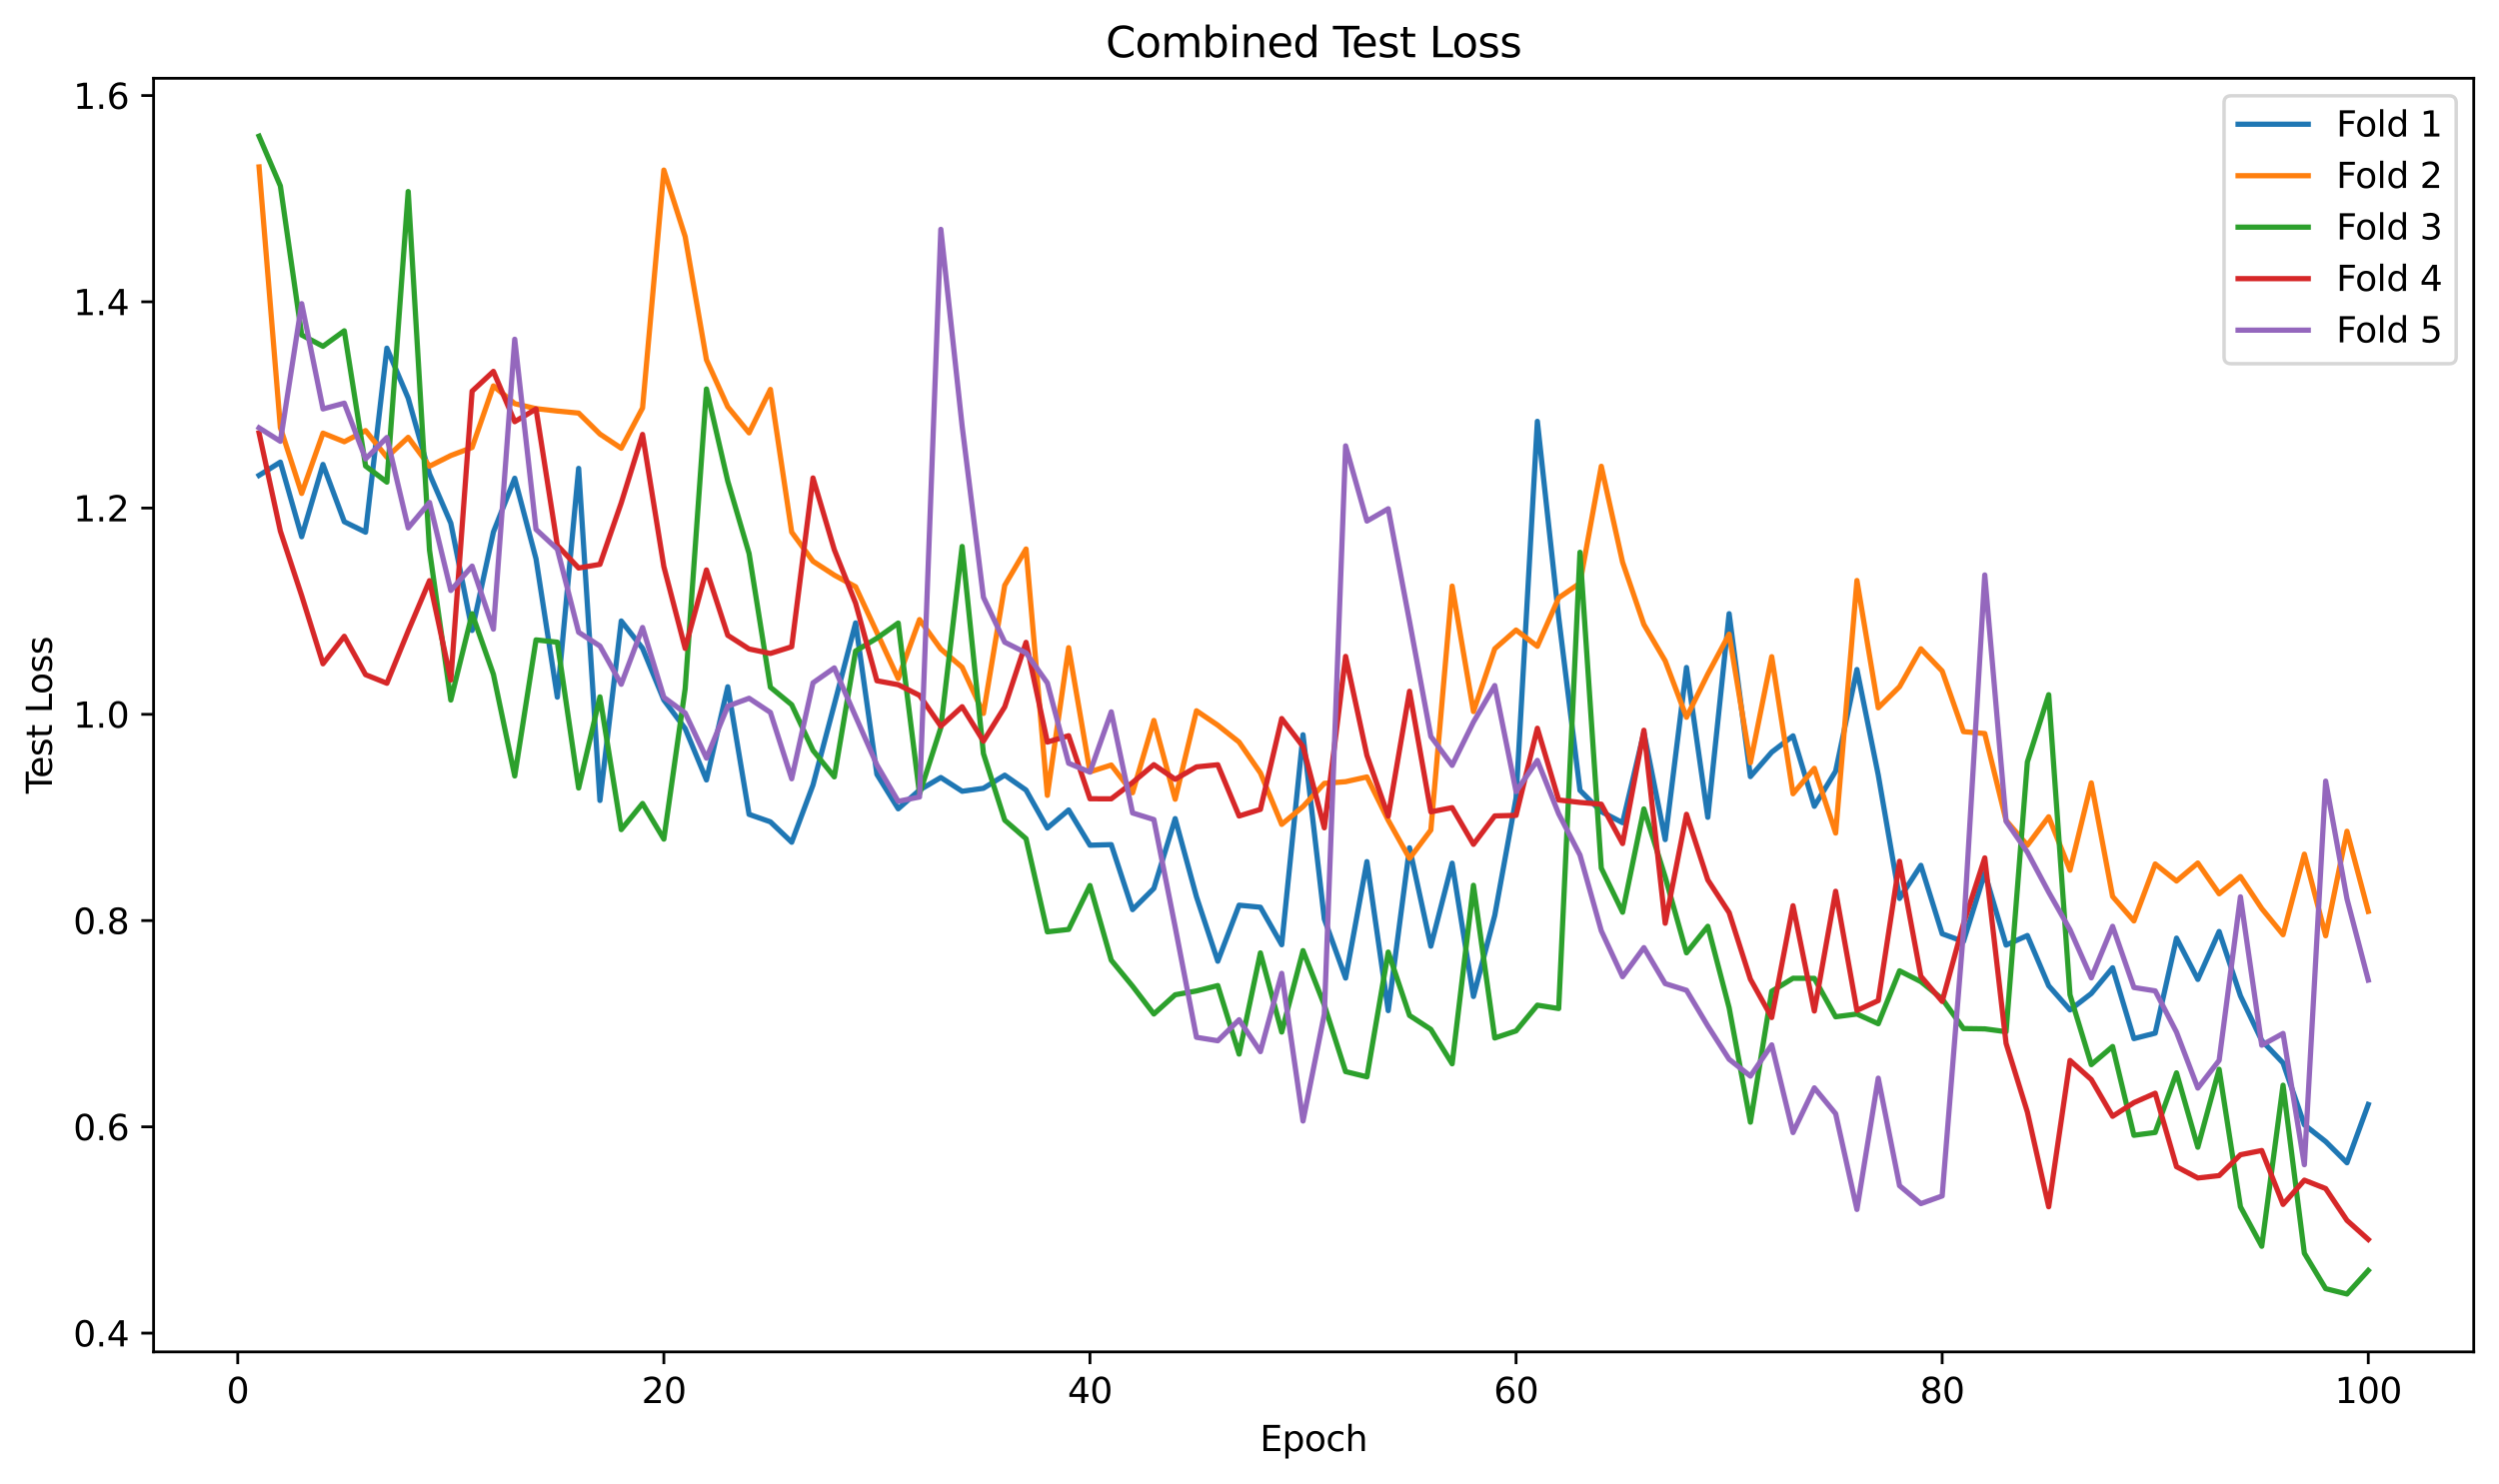 <?xml version="1.0" encoding="utf-8" standalone="no"?>
<!DOCTYPE svg PUBLIC "-//W3C//DTD SVG 1.1//EN"
  "http://www.w3.org/Graphics/SVG/1.1/DTD/svg11.dtd">
<svg xmlns:xlink="http://www.w3.org/1999/xlink" width="712.371pt" height="423.034pt" viewBox="0 0 712.371 423.034" xmlns="http://www.w3.org/2000/svg" version="1.1">
 <defs>
  <style type="text/css">*{stroke-linejoin: round; stroke-linecap: butt}</style>
 </defs>
 <g id="figure_1">
  <g id="patch_1">
   <path d="M 0 423.034 
L 712.371 423.034 
L 712.371 0 
L 0 0 
z
" style="fill: #ffffff"/>
  </g>
  <g id="axes_1">
   <g id="patch_2">
    <path d="M 43.781 385.478 
L 705.171 385.478 
L 705.171 22.318 
L 43.781 22.318 
z
" style="fill: #ffffff"/>
   </g>
   <g id="matplotlib.axis_1">
    <g id="xtick_1">
     <g id="line2d_1">
      <defs>
       <path id="m9db270beeb" d="M 0 0 
L 0 3.5 
" style="stroke: #000000; stroke-width: 0.8"/>
      </defs>
      <g>
       <use xlink:href="#m9db270beeb" x="67.771" y="385.478" style="stroke: #000000; stroke-width: 0.8"/>
      </g>
     </g>
     <g id="text_1">
      <!-- 0 -->
      <g transform="translate(64.59 400.077) scale(0.1 -0.1)">
       <defs>
        <path id="DejaVuSans-30" d="M 2034 4250 
Q 1547 4250 1301 3770 
Q 1056 3291 1056 2328 
Q 1056 1369 1301 889 
Q 1547 409 2034 409 
Q 2525 409 2770 889 
Q 3016 1369 3016 2328 
Q 3016 3291 2770 3770 
Q 2525 4250 2034 4250 
z
M 2034 4750 
Q 2819 4750 3233 4129 
Q 3647 3509 3647 2328 
Q 3647 1150 3233 529 
Q 2819 -91 2034 -91 
Q 1250 -91 836 529 
Q 422 1150 422 2328 
Q 422 3509 836 4129 
Q 1250 4750 2034 4750 
z
" transform="scale(0.016)"/>
       </defs>
       <use xlink:href="#DejaVuSans-30"/>
      </g>
     </g>
    </g>
    <g id="xtick_2">
     <g id="line2d_2">
      <g>
       <use xlink:href="#m9db270beeb" x="189.238" y="385.478" style="stroke: #000000; stroke-width: 0.8"/>
      </g>
     </g>
     <g id="text_2">
      <!-- 20 -->
      <g transform="translate(182.876 400.077) scale(0.1 -0.1)">
       <defs>
        <path id="DejaVuSans-32" d="M 1228 531 
L 3431 531 
L 3431 0 
L 469 0 
L 469 531 
Q 828 903 1448 1529 
Q 2069 2156 2228 2338 
Q 2531 2678 2651 2914 
Q 2772 3150 2772 3378 
Q 2772 3750 2511 3984 
Q 2250 4219 1831 4219 
Q 1534 4219 1204 4116 
Q 875 4013 500 3803 
L 500 4441 
Q 881 4594 1212 4672 
Q 1544 4750 1819 4750 
Q 2544 4750 2975 4387 
Q 3406 4025 3406 3419 
Q 3406 3131 3298 2873 
Q 3191 2616 2906 2266 
Q 2828 2175 2409 1742 
Q 1991 1309 1228 531 
z
" transform="scale(0.016)"/>
       </defs>
       <use xlink:href="#DejaVuSans-32"/>
       <use xlink:href="#DejaVuSans-30" transform="translate(63.623 0)"/>
      </g>
     </g>
    </g>
    <g id="xtick_3">
     <g id="line2d_3">
      <g>
       <use xlink:href="#m9db270beeb" x="310.706" y="385.478" style="stroke: #000000; stroke-width: 0.8"/>
      </g>
     </g>
     <g id="text_3">
      <!-- 40 -->
      <g transform="translate(304.343 400.077) scale(0.1 -0.1)">
       <defs>
        <path id="DejaVuSans-34" d="M 2419 4116 
L 825 1625 
L 2419 1625 
L 2419 4116 
z
M 2253 4666 
L 3047 4666 
L 3047 1625 
L 3713 1625 
L 3713 1100 
L 3047 1100 
L 3047 0 
L 2419 0 
L 2419 1100 
L 313 1100 
L 313 1709 
L 2253 4666 
z
" transform="scale(0.016)"/>
       </defs>
       <use xlink:href="#DejaVuSans-34"/>
       <use xlink:href="#DejaVuSans-30" transform="translate(63.623 0)"/>
      </g>
     </g>
    </g>
    <g id="xtick_4">
     <g id="line2d_4">
      <g>
       <use xlink:href="#m9db270beeb" x="432.173" y="385.478" style="stroke: #000000; stroke-width: 0.8"/>
      </g>
     </g>
     <g id="text_4">
      <!-- 60 -->
      <g transform="translate(425.811 400.077) scale(0.1 -0.1)">
       <defs>
        <path id="DejaVuSans-36" d="M 2113 2584 
Q 1688 2584 1439 2293 
Q 1191 2003 1191 1497 
Q 1191 994 1439 701 
Q 1688 409 2113 409 
Q 2538 409 2786 701 
Q 3034 994 3034 1497 
Q 3034 2003 2786 2293 
Q 2538 2584 2113 2584 
z
M 3366 4563 
L 3366 3988 
Q 3128 4100 2886 4159 
Q 2644 4219 2406 4219 
Q 1781 4219 1451 3797 
Q 1122 3375 1075 2522 
Q 1259 2794 1537 2939 
Q 1816 3084 2150 3084 
Q 2853 3084 3261 2657 
Q 3669 2231 3669 1497 
Q 3669 778 3244 343 
Q 2819 -91 2113 -91 
Q 1303 -91 875 529 
Q 447 1150 447 2328 
Q 447 3434 972 4092 
Q 1497 4750 2381 4750 
Q 2619 4750 2861 4703 
Q 3103 4656 3366 4563 
z
" transform="scale(0.016)"/>
       </defs>
       <use xlink:href="#DejaVuSans-36"/>
       <use xlink:href="#DejaVuSans-30" transform="translate(63.623 0)"/>
      </g>
     </g>
    </g>
    <g id="xtick_5">
     <g id="line2d_5">
      <g>
       <use xlink:href="#m9db270beeb" x="553.641" y="385.478" style="stroke: #000000; stroke-width: 0.8"/>
      </g>
     </g>
     <g id="text_5">
      <!-- 80 -->
      <g transform="translate(547.278 400.077) scale(0.1 -0.1)">
       <defs>
        <path id="DejaVuSans-38" d="M 2034 2216 
Q 1584 2216 1326 1975 
Q 1069 1734 1069 1313 
Q 1069 891 1326 650 
Q 1584 409 2034 409 
Q 2484 409 2743 651 
Q 3003 894 3003 1313 
Q 3003 1734 2745 1975 
Q 2488 2216 2034 2216 
z
M 1403 2484 
Q 997 2584 770 2862 
Q 544 3141 544 3541 
Q 544 4100 942 4425 
Q 1341 4750 2034 4750 
Q 2731 4750 3128 4425 
Q 3525 4100 3525 3541 
Q 3525 3141 3298 2862 
Q 3072 2584 2669 2484 
Q 3125 2378 3379 2068 
Q 3634 1759 3634 1313 
Q 3634 634 3220 271 
Q 2806 -91 2034 -91 
Q 1263 -91 848 271 
Q 434 634 434 1313 
Q 434 1759 690 2068 
Q 947 2378 1403 2484 
z
M 1172 3481 
Q 1172 3119 1398 2916 
Q 1625 2713 2034 2713 
Q 2441 2713 2670 2916 
Q 2900 3119 2900 3481 
Q 2900 3844 2670 4047 
Q 2441 4250 2034 4250 
Q 1625 4250 1398 4047 
Q 1172 3844 1172 3481 
z
" transform="scale(0.016)"/>
       </defs>
       <use xlink:href="#DejaVuSans-38"/>
       <use xlink:href="#DejaVuSans-30" transform="translate(63.623 0)"/>
      </g>
     </g>
    </g>
    <g id="xtick_6">
     <g id="line2d_6">
      <g>
       <use xlink:href="#m9db270beeb" x="675.108" y="385.478" style="stroke: #000000; stroke-width: 0.8"/>
      </g>
     </g>
     <g id="text_6">
      <!-- 100 -->
      <g transform="translate(665.564 400.077) scale(0.1 -0.1)">
       <defs>
        <path id="DejaVuSans-31" d="M 794 531 
L 1825 531 
L 1825 4091 
L 703 3866 
L 703 4441 
L 1819 4666 
L 2450 4666 
L 2450 531 
L 3481 531 
L 3481 0 
L 794 0 
L 794 531 
z
" transform="scale(0.016)"/>
       </defs>
       <use xlink:href="#DejaVuSans-31"/>
       <use xlink:href="#DejaVuSans-30" transform="translate(63.623 0)"/>
       <use xlink:href="#DejaVuSans-30" transform="translate(127.246 0)"/>
      </g>
     </g>
    </g>
    <g id="text_7">
     <!-- Epoch -->
     <g transform="translate(359.165 413.755) scale(0.1 -0.1)">
      <defs>
       <path id="DejaVuSans-45" d="M 628 4666 
L 3578 4666 
L 3578 4134 
L 1259 4134 
L 1259 2753 
L 3481 2753 
L 3481 2222 
L 1259 2222 
L 1259 531 
L 3634 531 
L 3634 0 
L 628 0 
L 628 4666 
z
" transform="scale(0.016)"/>
       <path id="DejaVuSans-70" d="M 1159 525 
L 1159 -1331 
L 581 -1331 
L 581 3500 
L 1159 3500 
L 1159 2969 
Q 1341 3281 1617 3432 
Q 1894 3584 2278 3584 
Q 2916 3584 3314 3078 
Q 3713 2572 3713 1747 
Q 3713 922 3314 415 
Q 2916 -91 2278 -91 
Q 1894 -91 1617 61 
Q 1341 213 1159 525 
z
M 3116 1747 
Q 3116 2381 2855 2742 
Q 2594 3103 2138 3103 
Q 1681 3103 1420 2742 
Q 1159 2381 1159 1747 
Q 1159 1113 1420 752 
Q 1681 391 2138 391 
Q 2594 391 2855 752 
Q 3116 1113 3116 1747 
z
" transform="scale(0.016)"/>
       <path id="DejaVuSans-6f" d="M 1959 3097 
Q 1497 3097 1228 2736 
Q 959 2375 959 1747 
Q 959 1119 1226 758 
Q 1494 397 1959 397 
Q 2419 397 2687 759 
Q 2956 1122 2956 1747 
Q 2956 2369 2687 2733 
Q 2419 3097 1959 3097 
z
M 1959 3584 
Q 2709 3584 3137 3096 
Q 3566 2609 3566 1747 
Q 3566 888 3137 398 
Q 2709 -91 1959 -91 
Q 1206 -91 779 398 
Q 353 888 353 1747 
Q 353 2609 779 3096 
Q 1206 3584 1959 3584 
z
" transform="scale(0.016)"/>
       <path id="DejaVuSans-63" d="M 3122 3366 
L 3122 2828 
Q 2878 2963 2633 3030 
Q 2388 3097 2138 3097 
Q 1578 3097 1268 2742 
Q 959 2388 959 1747 
Q 959 1106 1268 751 
Q 1578 397 2138 397 
Q 2388 397 2633 464 
Q 2878 531 3122 666 
L 3122 134 
Q 2881 22 2623 -34 
Q 2366 -91 2075 -91 
Q 1284 -91 818 406 
Q 353 903 353 1747 
Q 353 2603 823 3093 
Q 1294 3584 2113 3584 
Q 2378 3584 2631 3529 
Q 2884 3475 3122 3366 
z
" transform="scale(0.016)"/>
       <path id="DejaVuSans-68" d="M 3513 2113 
L 3513 0 
L 2938 0 
L 2938 2094 
Q 2938 2591 2744 2837 
Q 2550 3084 2163 3084 
Q 1697 3084 1428 2787 
Q 1159 2491 1159 1978 
L 1159 0 
L 581 0 
L 581 4863 
L 1159 4863 
L 1159 2956 
Q 1366 3272 1645 3428 
Q 1925 3584 2291 3584 
Q 2894 3584 3203 3211 
Q 3513 2838 3513 2113 
z
" transform="scale(0.016)"/>
      </defs>
      <use xlink:href="#DejaVuSans-45"/>
      <use xlink:href="#DejaVuSans-70" transform="translate(63.184 0)"/>
      <use xlink:href="#DejaVuSans-6f" transform="translate(126.66 0)"/>
      <use xlink:href="#DejaVuSans-63" transform="translate(187.842 0)"/>
      <use xlink:href="#DejaVuSans-68" transform="translate(242.822 0)"/>
     </g>
    </g>
   </g>
   <g id="matplotlib.axis_2">
    <g id="ytick_1">
     <g id="line2d_7">
      <defs>
       <path id="m1a46a33b0d" d="M 0 0 
L -3.5 0 
" style="stroke: #000000; stroke-width: 0.8"/>
      </defs>
      <g>
       <use xlink:href="#m1a46a33b0d" x="43.781" y="380.13" style="stroke: #000000; stroke-width: 0.8"/>
      </g>
     </g>
     <g id="text_8">
      <!-- 0.4 -->
      <g transform="translate(20.878 383.929) scale(0.1 -0.1)">
       <defs>
        <path id="DejaVuSans-2e" d="M 684 794 
L 1344 794 
L 1344 0 
L 684 0 
L 684 794 
z
" transform="scale(0.016)"/>
       </defs>
       <use xlink:href="#DejaVuSans-30"/>
       <use xlink:href="#DejaVuSans-2e" transform="translate(63.623 0)"/>
       <use xlink:href="#DejaVuSans-34" transform="translate(95.41 0)"/>
      </g>
     </g>
    </g>
    <g id="ytick_2">
     <g id="line2d_8">
      <g>
       <use xlink:href="#m1a46a33b0d" x="43.781" y="321.316" style="stroke: #000000; stroke-width: 0.8"/>
      </g>
     </g>
     <g id="text_9">
      <!-- 0.6 -->
      <g transform="translate(20.878 325.115) scale(0.1 -0.1)">
       <use xlink:href="#DejaVuSans-30"/>
       <use xlink:href="#DejaVuSans-2e" transform="translate(63.623 0)"/>
       <use xlink:href="#DejaVuSans-36" transform="translate(95.41 0)"/>
      </g>
     </g>
    </g>
    <g id="ytick_3">
     <g id="line2d_9">
      <g>
       <use xlink:href="#m1a46a33b0d" x="43.781" y="262.502" style="stroke: #000000; stroke-width: 0.8"/>
      </g>
     </g>
     <g id="text_10">
      <!-- 0.8 -->
      <g transform="translate(20.878 266.301) scale(0.1 -0.1)">
       <use xlink:href="#DejaVuSans-30"/>
       <use xlink:href="#DejaVuSans-2e" transform="translate(63.623 0)"/>
       <use xlink:href="#DejaVuSans-38" transform="translate(95.41 0)"/>
      </g>
     </g>
    </g>
    <g id="ytick_4">
     <g id="line2d_10">
      <g>
       <use xlink:href="#m1a46a33b0d" x="43.781" y="203.688" style="stroke: #000000; stroke-width: 0.8"/>
      </g>
     </g>
     <g id="text_11">
      <!-- 1.0 -->
      <g transform="translate(20.878 207.488) scale(0.1 -0.1)">
       <use xlink:href="#DejaVuSans-31"/>
       <use xlink:href="#DejaVuSans-2e" transform="translate(63.623 0)"/>
       <use xlink:href="#DejaVuSans-30" transform="translate(95.41 0)"/>
      </g>
     </g>
    </g>
    <g id="ytick_5">
     <g id="line2d_11">
      <g>
       <use xlink:href="#m1a46a33b0d" x="43.781" y="144.874" style="stroke: #000000; stroke-width: 0.8"/>
      </g>
     </g>
     <g id="text_12">
      <!-- 1.2 -->
      <g transform="translate(20.878 148.674) scale(0.1 -0.1)">
       <use xlink:href="#DejaVuSans-31"/>
       <use xlink:href="#DejaVuSans-2e" transform="translate(63.623 0)"/>
       <use xlink:href="#DejaVuSans-32" transform="translate(95.41 0)"/>
      </g>
     </g>
    </g>
    <g id="ytick_6">
     <g id="line2d_12">
      <g>
       <use xlink:href="#m1a46a33b0d" x="43.781" y="86.06" style="stroke: #000000; stroke-width: 0.8"/>
      </g>
     </g>
     <g id="text_13">
      <!-- 1.4 -->
      <g transform="translate(20.878 89.86) scale(0.1 -0.1)">
       <use xlink:href="#DejaVuSans-31"/>
       <use xlink:href="#DejaVuSans-2e" transform="translate(63.623 0)"/>
       <use xlink:href="#DejaVuSans-34" transform="translate(95.41 0)"/>
      </g>
     </g>
    </g>
    <g id="ytick_7">
     <g id="line2d_13">
      <g>
       <use xlink:href="#m1a46a33b0d" x="43.781" y="27.247" style="stroke: #000000; stroke-width: 0.8"/>
      </g>
     </g>
     <g id="text_14">
      <!-- 1.6 -->
      <g transform="translate(20.878 31.046) scale(0.1 -0.1)">
       <use xlink:href="#DejaVuSans-31"/>
       <use xlink:href="#DejaVuSans-2e" transform="translate(63.623 0)"/>
       <use xlink:href="#DejaVuSans-36" transform="translate(95.41 0)"/>
      </g>
     </g>
    </g>
    <g id="text_15">
     <!-- Test Loss -->
     <g transform="translate(14.798 226.3) rotate(-90) scale(0.1 -0.1)">
      <defs>
       <path id="DejaVuSans-54" d="M -19 4666 
L 3928 4666 
L 3928 4134 
L 2272 4134 
L 2272 0 
L 1638 0 
L 1638 4134 
L -19 4134 
L -19 4666 
z
" transform="scale(0.016)"/>
       <path id="DejaVuSans-65" d="M 3597 1894 
L 3597 1613 
L 953 1613 
Q 991 1019 1311 708 
Q 1631 397 2203 397 
Q 2534 397 2845 478 
Q 3156 559 3463 722 
L 3463 178 
Q 3153 47 2828 -22 
Q 2503 -91 2169 -91 
Q 1331 -91 842 396 
Q 353 884 353 1716 
Q 353 2575 817 3079 
Q 1281 3584 2069 3584 
Q 2775 3584 3186 3129 
Q 3597 2675 3597 1894 
z
M 3022 2063 
Q 3016 2534 2758 2815 
Q 2500 3097 2075 3097 
Q 1594 3097 1305 2825 
Q 1016 2553 972 2059 
L 3022 2063 
z
" transform="scale(0.016)"/>
       <path id="DejaVuSans-73" d="M 2834 3397 
L 2834 2853 
Q 2591 2978 2328 3040 
Q 2066 3103 1784 3103 
Q 1356 3103 1142 2972 
Q 928 2841 928 2578 
Q 928 2378 1081 2264 
Q 1234 2150 1697 2047 
L 1894 2003 
Q 2506 1872 2764 1633 
Q 3022 1394 3022 966 
Q 3022 478 2636 193 
Q 2250 -91 1575 -91 
Q 1294 -91 989 -36 
Q 684 19 347 128 
L 347 722 
Q 666 556 975 473 
Q 1284 391 1588 391 
Q 1994 391 2212 530 
Q 2431 669 2431 922 
Q 2431 1156 2273 1281 
Q 2116 1406 1581 1522 
L 1381 1569 
Q 847 1681 609 1914 
Q 372 2147 372 2553 
Q 372 3047 722 3315 
Q 1072 3584 1716 3584 
Q 2034 3584 2315 3537 
Q 2597 3491 2834 3397 
z
" transform="scale(0.016)"/>
       <path id="DejaVuSans-74" d="M 1172 4494 
L 1172 3500 
L 2356 3500 
L 2356 3053 
L 1172 3053 
L 1172 1153 
Q 1172 725 1289 603 
Q 1406 481 1766 481 
L 2356 481 
L 2356 0 
L 1766 0 
Q 1100 0 847 248 
Q 594 497 594 1153 
L 594 3053 
L 172 3053 
L 172 3500 
L 594 3500 
L 594 4494 
L 1172 4494 
z
" transform="scale(0.016)"/>
       <path id="DejaVuSans-20" transform="scale(0.016)"/>
       <path id="DejaVuSans-4c" d="M 628 4666 
L 1259 4666 
L 1259 531 
L 3531 531 
L 3531 0 
L 628 0 
L 628 4666 
z
" transform="scale(0.016)"/>
      </defs>
      <use xlink:href="#DejaVuSans-54"/>
      <use xlink:href="#DejaVuSans-65" transform="translate(44.084 0)"/>
      <use xlink:href="#DejaVuSans-73" transform="translate(105.607 0)"/>
      <use xlink:href="#DejaVuSans-74" transform="translate(157.707 0)"/>
      <use xlink:href="#DejaVuSans-20" transform="translate(196.916 0)"/>
      <use xlink:href="#DejaVuSans-4c" transform="translate(228.703 0)"/>
      <use xlink:href="#DejaVuSans-6f" transform="translate(282.666 0)"/>
      <use xlink:href="#DejaVuSans-73" transform="translate(343.848 0)"/>
      <use xlink:href="#DejaVuSans-73" transform="translate(395.947 0)"/>
     </g>
    </g>
   </g>
   <g id="line2d_14">
    <path d="M 73.844 135.543 
L 79.918 131.773 
L 85.991 153.043 
L 92.065 132.439 
L 98.138 148.759 
L 104.211 151.742 
L 110.285 99.276 
L 116.358 113.535 
L 122.431 135.109 
L 128.505 149.165 
L 134.578 179.758 
L 140.652 151.693 
L 146.725 136.376 
L 152.798 159.342 
L 158.872 198.781 
L 164.945 133.56 
L 171.018 228.241 
L 177.092 177.07 
L 183.165 184.845 
L 189.238 199.603 
L 195.312 207.728 
L 201.385 222.396 
L 207.459 195.835 
L 213.532 232.21 
L 219.605 234.334 
L 225.679 240.149 
L 231.752 223.841 
L 237.825 200.886 
L 243.899 177.624 
L 249.972 220.794 
L 256.046 230.618 
L 262.119 225.273 
L 268.192 221.7 
L 274.266 225.617 
L 280.339 224.774 
L 286.412 221.033 
L 292.486 225.285 
L 298.559 236.106 
L 304.632 230.956 
L 310.706 241.004 
L 316.779 240.838 
L 322.853 259.371 
L 328.926 253.322 
L 334.999 233.423 
L 341.073 255.724 
L 347.146 274.084 
L 353.219 258.106 
L 359.293 258.69 
L 365.366 269.381 
L 371.44 209.521 
L 377.513 262.048 
L 383.586 278.887 
L 389.66 245.684 
L 395.733 288.168 
L 401.806 241.752 
L 407.88 269.783 
L 413.953 246.136 
L 420.027 284.132 
L 426.1 261.009 
L 432.173 227.566 
L 438.247 120.144 
L 444.32 176.01 
L 450.393 225.349 
L 456.467 231.431 
L 462.54 234.583 
L 468.613 208.871 
L 474.687 239.399 
L 480.76 190.334 
L 486.834 233.041 
L 492.907 174.996 
L 498.98 221.43 
L 505.054 214.462 
L 511.127 209.819 
L 517.2 229.898 
L 523.274 219.897 
L 529.347 190.908 
L 535.421 220.979 
L 541.494 256.173 
L 547.567 246.746 
L 553.641 266.255 
L 559.714 268.468 
L 565.787 248.939 
L 571.861 269.482 
L 577.934 266.755 
L 584.008 281.083 
L 590.081 287.967 
L 596.154 283.29 
L 602.228 275.952 
L 608.301 296.153 
L 614.374 294.591 
L 620.448 267.505 
L 626.521 279.272 
L 632.594 265.608 
L 638.668 283.954 
L 644.741 296.714 
L 650.815 303.091 
L 656.888 320.728 
L 662.961 325.503 
L 669.035 331.547 
L 675.108 314.941 
" clip-path="url(#p78e2a8a540)" style="fill: none; stroke: #1f77b4; stroke-width: 1.5; stroke-linecap: square"/>
   </g>
   <g id="line2d_15">
    <path d="M 73.844 47.599 
L 79.918 121.921 
L 85.991 140.694 
L 92.065 123.511 
L 98.138 125.953 
L 104.211 122.786 
L 110.285 130.365 
L 116.358 124.706 
L 122.431 132.937 
L 128.505 129.889 
L 134.578 127.594 
L 140.652 110.042 
L 146.725 115.096 
L 152.798 116.515 
L 158.872 117.204 
L 164.945 117.783 
L 171.018 123.768 
L 177.092 127.809 
L 183.165 116.331 
L 189.238 48.501 
L 195.312 67.456 
L 201.385 102.593 
L 207.459 116.007 
L 213.532 123.422 
L 219.605 111.044 
L 225.679 151.732 
L 231.752 160.039 
L 237.825 163.988 
L 243.899 167.305 
L 249.972 180.344 
L 256.046 193.482 
L 262.119 176.676 
L 268.192 185.079 
L 274.266 190.266 
L 280.339 203.424 
L 286.412 166.904 
L 292.486 156.543 
L 298.559 226.785 
L 304.632 184.684 
L 310.706 220.083 
L 316.779 218.144 
L 322.853 226.042 
L 328.926 205.43 
L 334.999 227.891 
L 341.073 202.671 
L 347.146 206.787 
L 353.219 211.604 
L 359.293 220.398 
L 365.366 235.06 
L 371.44 229.981 
L 377.513 223.371 
L 383.586 222.89 
L 389.66 221.539 
L 395.733 233.895 
L 401.806 244.782 
L 407.88 236.671 
L 413.953 167.127 
L 420.027 202.886 
L 426.1 184.988 
L 432.173 179.65 
L 438.247 184.283 
L 444.32 170.467 
L 450.393 166.28 
L 456.467 132.958 
L 462.54 160.32 
L 468.613 178.074 
L 474.687 188.439 
L 480.76 204.519 
L 486.834 192.194 
L 492.907 180.837 
L 498.98 217.479 
L 505.054 187.252 
L 511.127 226.329 
L 517.2 219.089 
L 523.274 237.533 
L 529.347 165.53 
L 535.421 201.822 
L 541.494 195.798 
L 547.567 184.999 
L 553.641 191.335 
L 559.714 208.613 
L 565.787 209.159 
L 571.861 233.949 
L 577.934 241.021 
L 584.008 232.9 
L 590.081 248.128 
L 596.154 223.246 
L 602.228 255.635 
L 608.301 262.596 
L 614.374 246.361 
L 620.448 251.211 
L 626.521 246.087 
L 632.594 254.847 
L 638.668 249.941 
L 644.741 259.076 
L 650.815 266.523 
L 656.888 243.567 
L 662.961 266.819 
L 669.035 237.036 
L 675.108 259.864 
" clip-path="url(#p78e2a8a540)" style="fill: none; stroke: #ff7f0e; stroke-width: 1.5; stroke-linecap: square"/>
   </g>
   <g id="line2d_16">
    <path d="M 73.844 38.825 
L 79.918 53.027 
L 85.991 95.519 
L 92.065 98.742 
L 98.138 94.329 
L 104.211 132.883 
L 110.285 137.465 
L 116.358 54.621 
L 122.431 156.856 
L 128.505 199.606 
L 134.578 175.007 
L 140.652 192.291 
L 146.725 221.251 
L 152.798 182.456 
L 158.872 183.112 
L 164.945 224.693 
L 171.018 198.718 
L 177.092 236.552 
L 183.165 229.105 
L 189.238 239.265 
L 195.312 196.408 
L 201.385 110.923 
L 207.459 137.193 
L 213.532 157.837 
L 219.605 195.957 
L 225.679 200.949 
L 231.752 213.971 
L 237.825 221.511 
L 243.899 185.629 
L 249.972 181.971 
L 256.046 177.66 
L 262.119 226.382 
L 268.192 207.494 
L 274.266 155.825 
L 280.339 214.881 
L 286.412 233.867 
L 292.486 239.15 
L 298.559 265.701 
L 304.632 265.016 
L 310.706 252.504 
L 316.779 273.787 
L 322.853 281.194 
L 328.926 289.133 
L 334.999 283.65 
L 341.073 282.56 
L 347.146 281.025 
L 353.219 300.564 
L 359.293 271.717 
L 365.366 294.276 
L 371.44 271.066 
L 377.513 286.59 
L 383.586 305.561 
L 389.66 307.042 
L 395.733 271.48 
L 401.806 289.551 
L 407.88 293.509 
L 413.953 303.334 
L 420.027 252.441 
L 426.1 295.975 
L 432.173 293.955 
L 438.247 286.613 
L 444.32 287.577 
L 450.393 157.486 
L 456.467 247.533 
L 462.54 260.109 
L 468.613 230.663 
L 474.687 250.077 
L 480.76 271.685 
L 486.834 264.13 
L 492.907 287.344 
L 498.98 319.971 
L 505.054 282.648 
L 511.127 278.943 
L 517.2 278.979 
L 523.274 289.928 
L 529.347 289.146 
L 535.421 291.909 
L 541.494 276.823 
L 547.567 279.901 
L 553.641 284.827 
L 559.714 293.288 
L 565.787 293.375 
L 571.861 294.185 
L 577.934 217.267 
L 584.008 198.095 
L 590.081 283.661 
L 596.154 303.57 
L 602.228 298.399 
L 608.301 323.717 
L 614.374 322.906 
L 620.448 305.919 
L 626.521 327.115 
L 632.594 304.908 
L 638.668 344.099 
L 644.741 355.358 
L 650.815 309.447 
L 656.888 357.355 
L 662.961 367.45 
L 669.035 368.971 
L 675.108 362.262 
" clip-path="url(#p78e2a8a540)" style="fill: none; stroke: #2ca02c; stroke-width: 1.5; stroke-linecap: square"/>
   </g>
   <g id="line2d_17">
    <path d="M 73.844 123.43 
L 79.918 151.433 
L 85.991 169.841 
L 92.065 189.267 
L 98.138 181.434 
L 104.211 192.378 
L 110.285 194.818 
L 116.358 179.913 
L 122.431 165.573 
L 128.505 193.895 
L 134.578 111.543 
L 140.652 105.897 
L 146.725 120.236 
L 152.798 116.616 
L 158.872 155.5 
L 164.945 161.959 
L 171.018 160.917 
L 177.092 143.384 
L 183.165 123.878 
L 189.238 161.57 
L 195.312 184.88 
L 201.385 162.516 
L 207.459 181.147 
L 213.532 185.049 
L 219.605 186.327 
L 225.679 184.416 
L 231.752 136.291 
L 237.825 156.733 
L 243.899 172.005 
L 249.972 194.112 
L 256.046 195.235 
L 262.119 198.279 
L 268.192 207.07 
L 274.266 201.511 
L 280.339 211.326 
L 286.412 201.56 
L 292.486 183.165 
L 298.559 211.593 
L 304.632 209.784 
L 310.706 227.763 
L 316.779 227.78 
L 322.853 223.127 
L 328.926 218.039 
L 334.999 222.212 
L 341.073 218.669 
L 347.146 218.061 
L 353.219 232.675 
L 359.293 230.794 
L 365.366 204.888 
L 371.44 212.873 
L 377.513 236.041 
L 383.586 187.172 
L 389.66 215.394 
L 395.733 232.703 
L 401.806 197.114 
L 407.88 231.487 
L 413.953 230.298 
L 420.027 240.75 
L 426.1 232.65 
L 432.173 232.49 
L 438.247 207.662 
L 444.32 228.102 
L 450.393 228.804 
L 456.467 229.318 
L 462.54 240.537 
L 468.613 208.23 
L 474.687 263.248 
L 480.76 232.197 
L 486.834 250.894 
L 492.907 260.229 
L 498.98 279.223 
L 505.054 290.138 
L 511.127 258.269 
L 517.2 288.279 
L 523.274 254.141 
L 529.347 288.109 
L 535.421 285.317 
L 541.494 245.592 
L 547.567 278.371 
L 553.641 285.549 
L 559.714 263.413 
L 565.787 244.624 
L 571.861 297.498 
L 577.934 317.096 
L 584.008 344.094 
L 590.081 302.385 
L 596.154 307.824 
L 602.228 318.301 
L 608.301 314.403 
L 614.374 311.723 
L 620.448 332.682 
L 626.521 335.894 
L 632.594 335.213 
L 638.668 329.267 
L 644.741 328.064 
L 650.815 343.424 
L 656.888 336.515 
L 662.961 338.91 
L 669.035 347.982 
L 675.108 353.419 
" clip-path="url(#p78e2a8a540)" style="fill: none; stroke: #d62728; stroke-width: 1.5; stroke-linecap: square"/>
   </g>
   <g id="line2d_18">
    <path d="M 73.844 122.002 
L 79.918 125.824 
L 85.991 86.592 
L 92.065 116.602 
L 98.138 114.961 
L 104.211 130.839 
L 110.285 124.751 
L 116.358 150.522 
L 122.431 143.281 
L 128.505 168.362 
L 134.578 161.424 
L 140.652 179.391 
L 146.725 96.74 
L 152.798 150.951 
L 158.872 156.572 
L 164.945 180.287 
L 171.018 184.206 
L 177.092 195.109 
L 183.165 178.924 
L 189.238 198.823 
L 195.312 203.301 
L 201.385 216.168 
L 207.459 201.359 
L 213.532 199.107 
L 219.605 203.137 
L 225.679 222.061 
L 231.752 194.706 
L 237.825 190.446 
L 243.899 204.301 
L 249.972 218.106 
L 256.046 228.487 
L 262.119 227.25 
L 268.192 65.4 
L 274.266 121.485 
L 280.339 170.306 
L 286.412 183.116 
L 292.486 186.162 
L 298.559 194.734 
L 304.632 217.633 
L 310.706 220.164 
L 316.779 202.983 
L 322.853 231.806 
L 328.926 233.687 
L 334.999 264.332 
L 341.073 295.779 
L 347.146 296.764 
L 353.219 290.769 
L 359.293 299.861 
L 365.366 277.547 
L 371.44 319.642 
L 377.513 289.206 
L 383.586 127.143 
L 389.66 148.573 
L 395.733 145.076 
L 401.806 177.195 
L 407.88 209.981 
L 413.953 218.235 
L 420.027 205.887 
L 426.1 195.483 
L 432.173 225.703 
L 438.247 216.826 
L 444.32 232.046 
L 450.393 243.802 
L 456.467 265.411 
L 462.54 278.495 
L 468.613 270.206 
L 474.687 280.467 
L 480.76 282.37 
L 486.834 292.535 
L 492.907 302.046 
L 498.98 306.846 
L 505.054 297.939 
L 511.127 322.933 
L 517.2 310.197 
L 523.274 317.565 
L 529.347 344.862 
L 535.421 307.437 
L 541.494 338.095 
L 547.567 343.205 
L 553.641 341.016 
L 559.714 265.5 
L 565.787 163.95 
L 571.861 234.189 
L 577.934 243.007 
L 584.008 254.393 
L 590.081 265.086 
L 596.154 278.827 
L 602.228 264.135 
L 608.301 281.576 
L 614.374 282.54 
L 620.448 294.32 
L 626.521 310.252 
L 632.594 302.368 
L 638.668 255.735 
L 644.741 298.027 
L 650.815 294.68 
L 656.888 332.101 
L 662.961 222.734 
L 669.035 256.289 
L 675.108 279.465 
" clip-path="url(#p78e2a8a540)" style="fill: none; stroke: #9467bd; stroke-width: 1.5; stroke-linecap: square"/>
   </g>
   <g id="patch_3">
    <path d="M 43.781 385.478 
L 43.781 22.318 
" style="fill: none; stroke: #000000; stroke-width: 0.8; stroke-linejoin: miter; stroke-linecap: square"/>
   </g>
   <g id="patch_4">
    <path d="M 705.171 385.478 
L 705.171 22.318 
" style="fill: none; stroke: #000000; stroke-width: 0.8; stroke-linejoin: miter; stroke-linecap: square"/>
   </g>
   <g id="patch_5">
    <path d="M 43.781 385.478 
L 705.171 385.478 
" style="fill: none; stroke: #000000; stroke-width: 0.8; stroke-linejoin: miter; stroke-linecap: square"/>
   </g>
   <g id="patch_6">
    <path d="M 43.781 22.318 
L 705.171 22.318 
" style="fill: none; stroke: #000000; stroke-width: 0.8; stroke-linejoin: miter; stroke-linecap: square"/>
   </g>
   <g id="text_16">
    <!-- Combined Test Loss -->
    <g transform="translate(315.203 16.318) scale(0.12 -0.12)">
     <defs>
      <path id="DejaVuSans-43" d="M 4122 4306 
L 4122 3641 
Q 3803 3938 3442 4084 
Q 3081 4231 2675 4231 
Q 1875 4231 1450 3742 
Q 1025 3253 1025 2328 
Q 1025 1406 1450 917 
Q 1875 428 2675 428 
Q 3081 428 3442 575 
Q 3803 722 4122 1019 
L 4122 359 
Q 3791 134 3420 21 
Q 3050 -91 2638 -91 
Q 1578 -91 968 557 
Q 359 1206 359 2328 
Q 359 3453 968 4101 
Q 1578 4750 2638 4750 
Q 3056 4750 3426 4639 
Q 3797 4528 4122 4306 
z
" transform="scale(0.016)"/>
      <path id="DejaVuSans-6d" d="M 3328 2828 
Q 3544 3216 3844 3400 
Q 4144 3584 4550 3584 
Q 5097 3584 5394 3201 
Q 5691 2819 5691 2113 
L 5691 0 
L 5113 0 
L 5113 2094 
Q 5113 2597 4934 2840 
Q 4756 3084 4391 3084 
Q 3944 3084 3684 2787 
Q 3425 2491 3425 1978 
L 3425 0 
L 2847 0 
L 2847 2094 
Q 2847 2600 2669 2842 
Q 2491 3084 2119 3084 
Q 1678 3084 1418 2786 
Q 1159 2488 1159 1978 
L 1159 0 
L 581 0 
L 581 3500 
L 1159 3500 
L 1159 2956 
Q 1356 3278 1631 3431 
Q 1906 3584 2284 3584 
Q 2666 3584 2933 3390 
Q 3200 3197 3328 2828 
z
" transform="scale(0.016)"/>
      <path id="DejaVuSans-62" d="M 3116 1747 
Q 3116 2381 2855 2742 
Q 2594 3103 2138 3103 
Q 1681 3103 1420 2742 
Q 1159 2381 1159 1747 
Q 1159 1113 1420 752 
Q 1681 391 2138 391 
Q 2594 391 2855 752 
Q 3116 1113 3116 1747 
z
M 1159 2969 
Q 1341 3281 1617 3432 
Q 1894 3584 2278 3584 
Q 2916 3584 3314 3078 
Q 3713 2572 3713 1747 
Q 3713 922 3314 415 
Q 2916 -91 2278 -91 
Q 1894 -91 1617 61 
Q 1341 213 1159 525 
L 1159 0 
L 581 0 
L 581 4863 
L 1159 4863 
L 1159 2969 
z
" transform="scale(0.016)"/>
      <path id="DejaVuSans-69" d="M 603 3500 
L 1178 3500 
L 1178 0 
L 603 0 
L 603 3500 
z
M 603 4863 
L 1178 4863 
L 1178 4134 
L 603 4134 
L 603 4863 
z
" transform="scale(0.016)"/>
      <path id="DejaVuSans-6e" d="M 3513 2113 
L 3513 0 
L 2938 0 
L 2938 2094 
Q 2938 2591 2744 2837 
Q 2550 3084 2163 3084 
Q 1697 3084 1428 2787 
Q 1159 2491 1159 1978 
L 1159 0 
L 581 0 
L 581 3500 
L 1159 3500 
L 1159 2956 
Q 1366 3272 1645 3428 
Q 1925 3584 2291 3584 
Q 2894 3584 3203 3211 
Q 3513 2838 3513 2113 
z
" transform="scale(0.016)"/>
      <path id="DejaVuSans-64" d="M 2906 2969 
L 2906 4863 
L 3481 4863 
L 3481 0 
L 2906 0 
L 2906 525 
Q 2725 213 2448 61 
Q 2172 -91 1784 -91 
Q 1150 -91 751 415 
Q 353 922 353 1747 
Q 353 2572 751 3078 
Q 1150 3584 1784 3584 
Q 2172 3584 2448 3432 
Q 2725 3281 2906 2969 
z
M 947 1747 
Q 947 1113 1208 752 
Q 1469 391 1925 391 
Q 2381 391 2643 752 
Q 2906 1113 2906 1747 
Q 2906 2381 2643 2742 
Q 2381 3103 1925 3103 
Q 1469 3103 1208 2742 
Q 947 2381 947 1747 
z
" transform="scale(0.016)"/>
     </defs>
     <use xlink:href="#DejaVuSans-43"/>
     <use xlink:href="#DejaVuSans-6f" transform="translate(69.824 0)"/>
     <use xlink:href="#DejaVuSans-6d" transform="translate(131.006 0)"/>
     <use xlink:href="#DejaVuSans-62" transform="translate(228.418 0)"/>
     <use xlink:href="#DejaVuSans-69" transform="translate(291.895 0)"/>
     <use xlink:href="#DejaVuSans-6e" transform="translate(319.678 0)"/>
     <use xlink:href="#DejaVuSans-65" transform="translate(383.057 0)"/>
     <use xlink:href="#DejaVuSans-64" transform="translate(444.58 0)"/>
     <use xlink:href="#DejaVuSans-20" transform="translate(508.057 0)"/>
     <use xlink:href="#DejaVuSans-54" transform="translate(539.844 0)"/>
     <use xlink:href="#DejaVuSans-65" transform="translate(583.928 0)"/>
     <use xlink:href="#DejaVuSans-73" transform="translate(645.451 0)"/>
     <use xlink:href="#DejaVuSans-74" transform="translate(697.551 0)"/>
     <use xlink:href="#DejaVuSans-20" transform="translate(736.76 0)"/>
     <use xlink:href="#DejaVuSans-4c" transform="translate(768.547 0)"/>
     <use xlink:href="#DejaVuSans-6f" transform="translate(822.51 0)"/>
     <use xlink:href="#DejaVuSans-73" transform="translate(883.691 0)"/>
     <use xlink:href="#DejaVuSans-73" transform="translate(935.791 0)"/>
    </g>
   </g>
   <g id="legend_1">
    <g id="patch_7">
     <path d="M 635.996 103.709 
L 698.171 103.709 
Q 700.171 103.709 700.171 101.709 
L 700.171 29.318 
Q 700.171 27.318 698.171 27.318 
L 635.996 27.318 
Q 633.996 27.318 633.996 29.318 
L 633.996 101.709 
Q 633.996 103.709 635.996 103.709 
z
" style="fill: #ffffff; opacity: 0.8; stroke: #cccccc; stroke-linejoin: miter"/>
    </g>
    <g id="line2d_19">
     <path d="M 637.996 35.417 
L 647.996 35.417 
L 657.996 35.417 
" style="fill: none; stroke: #1f77b4; stroke-width: 1.5; stroke-linecap: square"/>
    </g>
    <g id="text_17">
     <!-- Fold 1 -->
     <g transform="translate(665.996 38.917) scale(0.1 -0.1)">
      <defs>
       <path id="DejaVuSans-46" d="M 628 4666 
L 3309 4666 
L 3309 4134 
L 1259 4134 
L 1259 2759 
L 3109 2759 
L 3109 2228 
L 1259 2228 
L 1259 0 
L 628 0 
L 628 4666 
z
" transform="scale(0.016)"/>
       <path id="DejaVuSans-6c" d="M 603 4863 
L 1178 4863 
L 1178 0 
L 603 0 
L 603 4863 
z
" transform="scale(0.016)"/>
      </defs>
      <use xlink:href="#DejaVuSans-46"/>
      <use xlink:href="#DejaVuSans-6f" transform="translate(53.895 0)"/>
      <use xlink:href="#DejaVuSans-6c" transform="translate(115.076 0)"/>
      <use xlink:href="#DejaVuSans-64" transform="translate(142.859 0)"/>
      <use xlink:href="#DejaVuSans-20" transform="translate(206.336 0)"/>
      <use xlink:href="#DejaVuSans-31" transform="translate(238.123 0)"/>
     </g>
    </g>
    <g id="line2d_20">
     <path d="M 637.996 50.095 
L 647.996 50.095 
L 657.996 50.095 
" style="fill: none; stroke: #ff7f0e; stroke-width: 1.5; stroke-linecap: square"/>
    </g>
    <g id="text_18">
     <!-- Fold 2 -->
     <g transform="translate(665.996 53.595) scale(0.1 -0.1)">
      <use xlink:href="#DejaVuSans-46"/>
      <use xlink:href="#DejaVuSans-6f" transform="translate(53.895 0)"/>
      <use xlink:href="#DejaVuSans-6c" transform="translate(115.076 0)"/>
      <use xlink:href="#DejaVuSans-64" transform="translate(142.859 0)"/>
      <use xlink:href="#DejaVuSans-20" transform="translate(206.336 0)"/>
      <use xlink:href="#DejaVuSans-32" transform="translate(238.123 0)"/>
     </g>
    </g>
    <g id="line2d_21">
     <path d="M 637.996 64.773 
L 647.996 64.773 
L 657.996 64.773 
" style="fill: none; stroke: #2ca02c; stroke-width: 1.5; stroke-linecap: square"/>
    </g>
    <g id="text_19">
     <!-- Fold 3 -->
     <g transform="translate(665.996 68.273) scale(0.1 -0.1)">
      <defs>
       <path id="DejaVuSans-33" d="M 2597 2516 
Q 3050 2419 3304 2112 
Q 3559 1806 3559 1356 
Q 3559 666 3084 287 
Q 2609 -91 1734 -91 
Q 1441 -91 1130 -33 
Q 819 25 488 141 
L 488 750 
Q 750 597 1062 519 
Q 1375 441 1716 441 
Q 2309 441 2620 675 
Q 2931 909 2931 1356 
Q 2931 1769 2642 2001 
Q 2353 2234 1838 2234 
L 1294 2234 
L 1294 2753 
L 1863 2753 
Q 2328 2753 2575 2939 
Q 2822 3125 2822 3475 
Q 2822 3834 2567 4026 
Q 2313 4219 1838 4219 
Q 1578 4219 1281 4162 
Q 984 4106 628 3988 
L 628 4550 
Q 988 4650 1302 4700 
Q 1616 4750 1894 4750 
Q 2613 4750 3031 4423 
Q 3450 4097 3450 3541 
Q 3450 3153 3228 2886 
Q 3006 2619 2597 2516 
z
" transform="scale(0.016)"/>
      </defs>
      <use xlink:href="#DejaVuSans-46"/>
      <use xlink:href="#DejaVuSans-6f" transform="translate(53.895 0)"/>
      <use xlink:href="#DejaVuSans-6c" transform="translate(115.076 0)"/>
      <use xlink:href="#DejaVuSans-64" transform="translate(142.859 0)"/>
      <use xlink:href="#DejaVuSans-20" transform="translate(206.336 0)"/>
      <use xlink:href="#DejaVuSans-33" transform="translate(238.123 0)"/>
     </g>
    </g>
    <g id="line2d_22">
     <path d="M 637.996 79.451 
L 647.996 79.451 
L 657.996 79.451 
" style="fill: none; stroke: #d62728; stroke-width: 1.5; stroke-linecap: square"/>
    </g>
    <g id="text_20">
     <!-- Fold 4 -->
     <g transform="translate(665.996 82.951) scale(0.1 -0.1)">
      <use xlink:href="#DejaVuSans-46"/>
      <use xlink:href="#DejaVuSans-6f" transform="translate(53.895 0)"/>
      <use xlink:href="#DejaVuSans-6c" transform="translate(115.076 0)"/>
      <use xlink:href="#DejaVuSans-64" transform="translate(142.859 0)"/>
      <use xlink:href="#DejaVuSans-20" transform="translate(206.336 0)"/>
      <use xlink:href="#DejaVuSans-34" transform="translate(238.123 0)"/>
     </g>
    </g>
    <g id="line2d_23">
     <path d="M 637.996 94.129 
L 647.996 94.129 
L 657.996 94.129 
" style="fill: none; stroke: #9467bd; stroke-width: 1.5; stroke-linecap: square"/>
    </g>
    <g id="text_21">
     <!-- Fold 5 -->
     <g transform="translate(665.996 97.629) scale(0.1 -0.1)">
      <defs>
       <path id="DejaVuSans-35" d="M 691 4666 
L 3169 4666 
L 3169 4134 
L 1269 4134 
L 1269 2991 
Q 1406 3038 1543 3061 
Q 1681 3084 1819 3084 
Q 2600 3084 3056 2656 
Q 3513 2228 3513 1497 
Q 3513 744 3044 326 
Q 2575 -91 1722 -91 
Q 1428 -91 1123 -41 
Q 819 9 494 109 
L 494 744 
Q 775 591 1075 516 
Q 1375 441 1709 441 
Q 2250 441 2565 725 
Q 2881 1009 2881 1497 
Q 2881 1984 2565 2268 
Q 2250 2553 1709 2553 
Q 1456 2553 1204 2497 
Q 953 2441 691 2322 
L 691 4666 
z
" transform="scale(0.016)"/>
      </defs>
      <use xlink:href="#DejaVuSans-46"/>
      <use xlink:href="#DejaVuSans-6f" transform="translate(53.895 0)"/>
      <use xlink:href="#DejaVuSans-6c" transform="translate(115.076 0)"/>
      <use xlink:href="#DejaVuSans-64" transform="translate(142.859 0)"/>
      <use xlink:href="#DejaVuSans-20" transform="translate(206.336 0)"/>
      <use xlink:href="#DejaVuSans-35" transform="translate(238.123 0)"/>
     </g>
    </g>
   </g>
  </g>
 </g>
 <defs>
  <clipPath id="p78e2a8a540">
   <rect x="43.781" y="22.318" width="661.39" height="363.16"/>
  </clipPath>
 </defs>
</svg>
